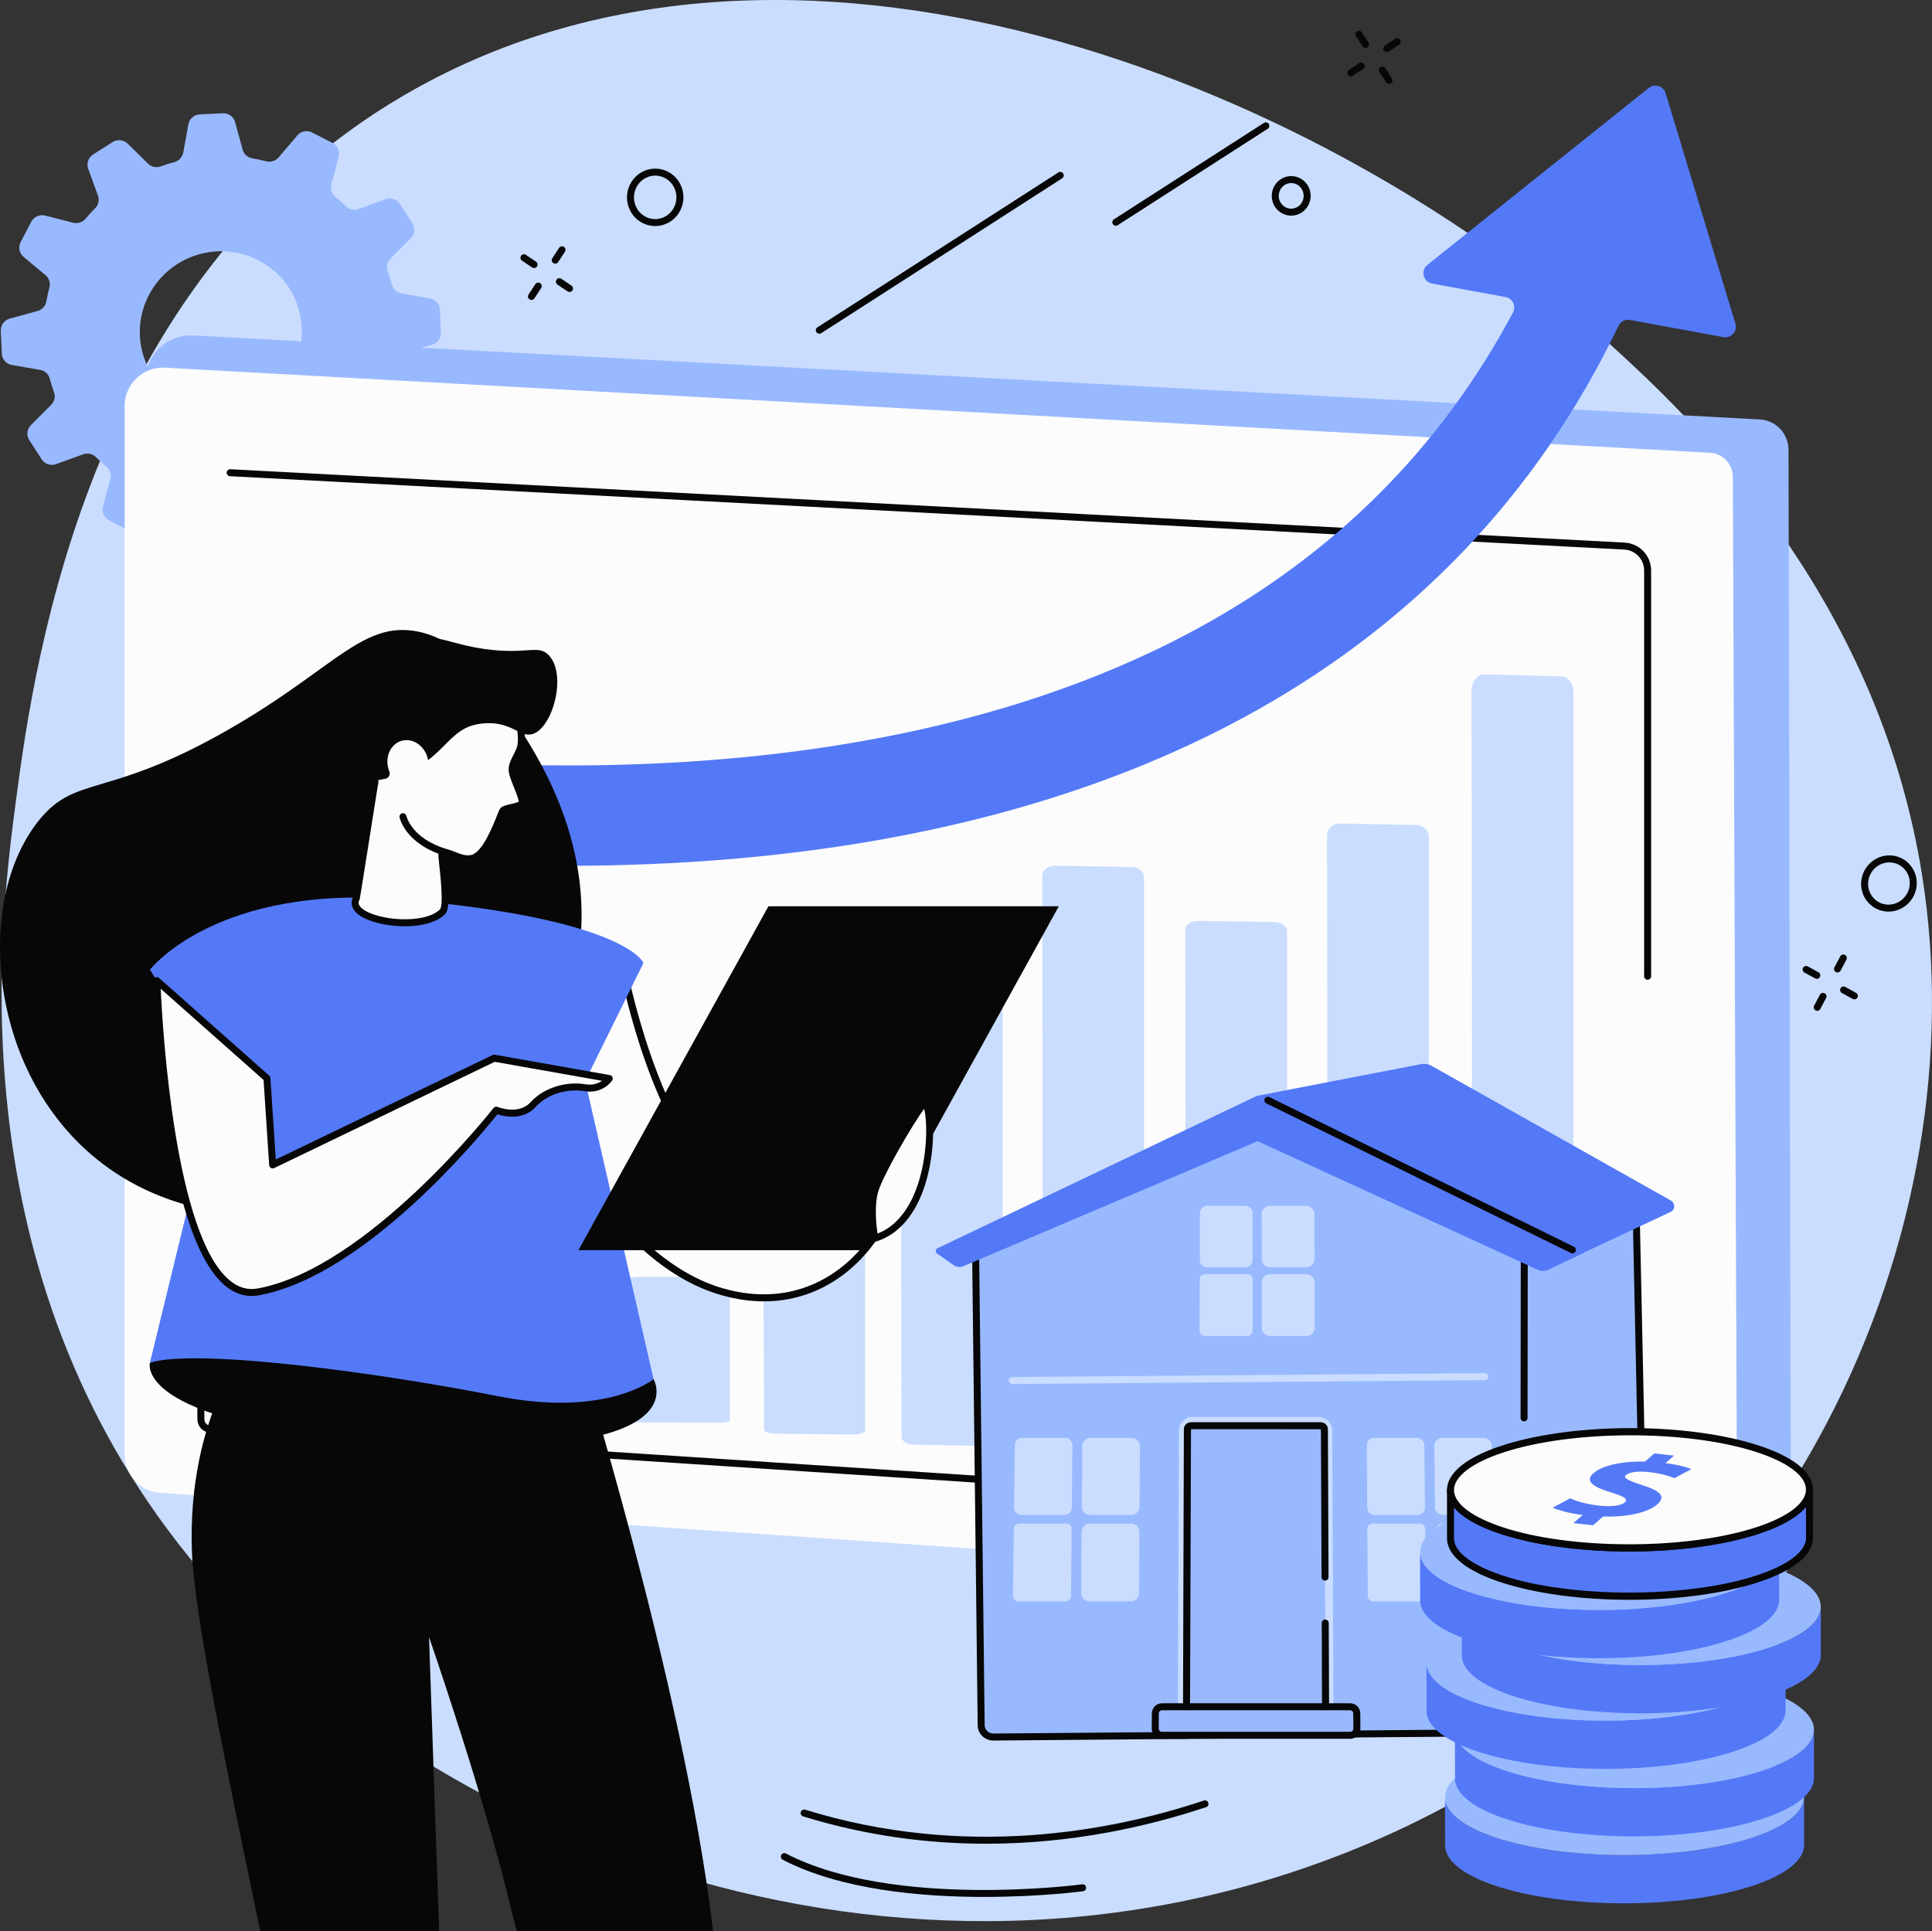 <svg id="_Слой_2" xmlns="http://www.w3.org/2000/svg" width="1080" height="1079.56" viewBox="0 0 1080 1079.56"><rect x="0" y="0" width="1080" height="1079.56" fill="#333333" stroke="none"/><g id="Estate_420278978"><g id="Estate_420278978-2"><path d="M234.07 48.6c219.16-120.67 512.77 4.7 665.76 143.68 43.71 39.7 149.68 138.75 174.71 297.5 31.09 197.19-70.67 436.21-304.03 538.45-254.01 111.28-538.02 5.82-670.95-165.38C-24.76 702.75.12 514.23 9.01 446.88 19.44 367.87 50.46 149.71 234.07 48.6z" fill="#caddff"/><path d="M6.57 204.03l15.86 2.76c2.56.45 4.65 2.3 5.33 4.79.71 2.63 1.53 5.22 2.45 7.75.88 2.42.23 5.13-1.59 6.96l-11.34 11.39c-2.23 2.24-2.61 5.72-.91 8.36l6.93 10.77c1.7 2.65 5.03 3.76 8.01 2.68l15.19-5.5c2.46-.89 5.2-.31 7.05 1.51 1.91 1.88 3.9 3.68 5.97 5.4 1.99 1.66 2.83 4.32 2.16 6.83l-4.12 15.51c-.81 3.05.61 6.23 3.42 7.67l11.44 5.86c2.81 1.44 6.26.75 8.31-1.66l10.4-12.25c1.68-1.98 4.36-2.85 6.88-2.2 2.6.67 5.24 1.23 7.92 1.69 2.57.44 4.65 2.33 5.33 4.83l4.23 15.42c.83 3.03 3.67 5.08 6.84 4.92l12.89-.62c3.17-.15 5.82-2.46 6.38-5.56l2.86-15.76c.46-2.54 2.34-4.63 4.85-5.31 2.65-.72 5.26-1.54 7.82-2.47 2.44-.88 5.17-.26 7.01 1.54l11.42 11.2c2.25 2.21 5.75 2.56 8.42.86l10.88-6.93c2.67-1.7 3.81-5.01 2.74-7.97l-5.46-15.04c-.88-2.42-.3-5.15 1.53-6.98 1.92-1.93 3.77-3.93 5.52-6.01 1.67-1.98 4.36-2.8 6.87-2.15l15.6 4.01c3.06.79 6.28-.64 7.75-3.44l5.96-11.39c1.46-2.8.79-6.22-1.63-8.24l-12.29-10.26c-1.99-1.66-2.84-4.31-2.18-6.82.69-2.59 1.27-5.21 1.74-7.87.46-2.56 2.37-4.63 4.89-5.32l15.56-4.27c3.06-.84 5.13-3.67 5-6.81l-.56-12.79c-.14-3.14-2.45-5.76-5.57-6.3l-15.86-2.76c-2.56-.45-4.65-2.3-5.33-4.79-.71-2.63-1.53-5.22-2.45-7.75-.88-2.42-.23-5.13 1.59-6.96l11.34-11.39c2.23-2.24 2.61-5.72.91-8.36l-6.93-10.77c-1.7-2.65-5.03-3.76-8.01-2.68l-15.18 5.49c-2.44.88-5.19.33-7.03-1.48-1.93-1.9-3.94-3.72-6.03-5.45-1.98-1.65-2.79-4.31-2.13-6.81l4.12-15.5c.81-3.05-.61-6.23-3.42-7.67l-11.44-5.86c-2.81-1.44-6.26-.75-8.31 1.66l-10.4 12.25c-1.68 1.98-4.36 2.85-6.88 2.2-2.6-.67-5.24-1.23-7.92-1.69-2.57-.44-4.65-2.33-5.33-4.83l-4.22-15.42c-.83-3.03-3.67-5.08-6.84-4.92l-12.89.62c-3.17.15-5.82 2.46-6.38 5.56l-2.86 15.76c-.46 2.54-2.34 4.63-4.85 5.31-2.65.72-5.26 1.54-7.82 2.47-2.44.88-5.17.26-7.01-1.54l-11.42-11.2c-2.25-2.21-5.75-2.56-8.42-.86l-10.88 6.93c-2.67 1.7-3.81 5.01-2.74 7.97l5.46 15.04c.88 2.43.28 5.16-1.56 7.01-1.9 1.91-3.73 3.89-5.47 5.95-1.68 1.99-4.37 2.83-6.89 2.18l-15.6-4.01c-3.06-.79-6.28.64-7.75 3.44l-5.96 11.39c-1.46 2.8-.79 6.22 1.63 8.24l12.29 10.26c1.99 1.66 2.84 4.31 2.18 6.82-.69 2.59-1.27 5.21-1.74 7.87-.46 2.56-2.37 4.63-4.89 5.32l-15.56 4.27c-3.06.84-5.13 3.67-5 6.81l.56 12.79c.14 3.14 2.45 5.76 5.57 6.3zm103.47-61.47c23.89-7.47 49.26 5.66 56.66 29.33 7.4 23.67-5.96 48.92-29.85 56.39-23.89 7.47-49.26-5.66-56.66-29.33-7.4-23.67 5.96-48.92 29.85-56.39z" fill="#99b9ff"/><g><g><path d="M982.18 887.22l-898.21-61.09-2.76-612.79c-.07-14.79 12.27-26.58 26.97-25.79l875.53 46.95c9 .48 16.06 7.94 16.08 17l1.34 617.9c.02 10.34-8.68 18.53-18.95 17.83z" fill="#99b9ff"/><path d="M948.2 893.46l-858.55-58.83c-11.25-.77-19.97-10.12-19.97-21.39V226.97c0-12.3 10.33-22.08 22.62-21.41l863.65 47.58c7.1.39 12.67 6.25 12.7 13.37l2.46 605.47c.05 12.45-10.48 22.33-22.91 21.48z" fill="#fcfcfc"/></g><g><path d="M872.27 827.9l-42.41-1.79c-3.79-.16-6.8-4.1-6.8-8.9l-.43-431.26c0-5.01 3.24-9.04 7.18-8.94l42.84 1.11c3.83.1 6.9 4.06 6.9 8.92v431.94c0 5.04-3.3 9.09-7.27 8.92z" fill="#caddff"/><path d="M791.46 822.69l-42.41-1.33c-3.79-.12-6.8-3.05-6.8-6.62l-.43-347.68c0-3.72 3.24-6.72 7.18-6.65l42.84.83c3.83.07 6.9 3.02 6.9 6.63v348.18c0 3.75-3.3 6.76-7.27 6.63z" fill="#caddff"/><path d="M712.19 816.32l-42.41-1.02c-3.79-.09-6.8-2.33-6.8-5.05l-.43-290.32c0-2.84 3.24-5.13 7.18-5.07l42.84.63c3.83.06 6.9 2.31 6.9 5.06v290.7c0 2.86-3.3 5.16-7.27 5.06z" fill="#caddff"/><path d="M632.26 812.4l-42.41-1.16c-3.79-.1-6.8-2.64-6.8-5.75l-.43-315.72c0-3.23 3.24-5.84 7.18-5.77l42.84.72c3.83.06 6.9 2.62 6.9 5.76v316.16c0 3.26-3.3 5.87-7.27 5.76z" fill="#caddff"/><path d="M553.19 808.49l-42.41-.85c-3.79-.08-6.8-1.94-6.8-4.23l-.43-260c0-2.38 3.24-4.29 7.18-4.24l42.84.53c3.83.05 6.9 1.93 6.9 4.23v260.32c0 2.39-3.3 4.31-7.27 4.23z" fill="#caddff"/><path d="M476.31 801.98l-42.41-.44c-3.79-.04-6.8-1-6.8-2.18l-.43-134.18c0-1.23 3.24-2.21 7.18-2.19l42.84.27c3.83.02 6.9 1 6.9 2.19v134.35c0 1.24-3.3 2.23-7.27 2.18z" fill="#caddff"/><path d="M400.72 795.46l-42.41-.26c-3.79-.02-6.8-.59-6.8-1.28l-.43-78.82c0-.72 3.24-1.3 7.18-1.29l42.84.16c3.83.01 6.9.58 6.9 1.28v78.92c0 .73-3.3 1.31-7.27 1.28z" fill="#caddff"/><path d="M326.44 788.95l-42.41-.26c-3.79-.02-6.8-.59-6.8-1.28l-.43-78.82c0-.72 3.24-1.3 7.18-1.29l42.84.16c3.83.01 6.9.58 6.9 1.28v78.92c0 .73-3.3 1.31-7.27 1.28z" fill="#caddff"/></g><g><path d="M921.03 547.73c-1.08.0-1.95-.88-1.95-1.95V318.96c0-6.23-4.88-11.38-11.1-11.7l-779.42-41.02c-1.08-.06-1.91-.98-1.85-2.06.06-1.08.99-1.92 2.05-1.85l779.42 41.02c8.3.44 14.81 7.29 14.81 15.61v226.82c0 1.08-.87 1.95-1.95 1.95z" fill="#070707"/><path d="M790.05 844.87s-.09.0-.13.0l-672.75-43.99c-3.78-.25-6.77-3.41-6.81-7.2l-2.56-276.56c-.01-1.08.86-1.96 1.94-1.97 1.04-.02 1.96.86 1.97 1.94l2.56 276.56c.02 1.75 1.4 3.22 3.15 3.33l672.75 43.99c1.08.07 1.89 1 1.82 2.08-.07 1.03-.93 1.83-1.95 1.83z" fill="#070707"/></g><path d="M970.11 180.94l-39.04-128.9c-1.21-4.01-6.09-5.52-9.36-2.91l-123.78 98.96c-3.96 3.17-2.36 9.53 2.63 10.44l41.05 7.55c3.95.73 6.03 5.09 4.15 8.63-40.33 75.76-99.86 135.29-177.42 177.26-72.22 39.08-160.34 63.38-261.91 72.23-114.48 9.98-220.66-2.17-281.14-11.94-3.6-.58-6.85 2.2-6.85 5.84v44.9c0 2.92 2.11 5.4 4.99 5.85 46.5 7.29 114.98 15.18 193.42 15.18 29.78.0 61.02-1.14 93.01-3.88 109.54-9.39 205.24-35.81 284.46-78.53 94.22-50.81 164.93-124.59 210.45-219.47 1.16-2.41 3.77-3.76 6.4-3.28l52.2 9.6c4.36.8 8.02-3.29 6.73-7.54z" fill="#5479f7"/></g><g><g><path d="M914.48 670.88l5.51 256.57-70.27 37.52c-.27.15-.74.04-.74-.16l-3.77-257.73s68.28-36.17 69.27-36.2z" fill="#99b9ff"/><path d="M849.42 967c-.47.0-.93-.12-1.32-.35-.66-.39-1.06-1.06-1.07-1.81l-3.77-257.74c-.01-.73.39-1.41 1.04-1.75 68.68-36.39 69.56-36.41 70.14-36.43.51.0 1.02.18 1.4.54.38.36.59.85.6 1.37l5.51 256.57c.02.74-.38 1.42-1.03 1.77l-70.27 37.53c-.37.2-.8.3-1.23.3zm-2.23-258.75 3.71 253.89 67.11-35.84-5.42-252.36c-9.36 4.72-42.25 22.05-65.41 34.31z" fill="#070707"/></g><g><path d="M854.5 960.43l-2.34-260.21-154.93-68.25-151.83 70.68 3.08 261.95c.04 3.66 3.1 6.57 6.87 6.53l290.85-2.47c4.67-.04 8.37-3.72 8.3-8.25z" fill="#99b9ff"/><g><path d="M595.01 846.97h-24.09c-2.27.0-4.08-1.85-4.05-4.13l.43-34.85c.03-2.27 1.88-4.1 4.14-4.1h23.99c2.26.0 4.07 1.84 4.05 4.1l-.32 34.85c-.02 2.28-1.88 4.13-4.14 4.13z" fill="#caddff"/><path d="M632.49 846.97h-23.27c-2.5.0-4.5-2.04-4.48-4.55l.3-34.02c.02-2.5 2.05-4.52 4.54-4.52h23.17c2.48.0 4.49 2.02 4.47 4.52l-.19 34.02c-.01 2.51-2.05 4.55-4.54 4.55z" fill="#caddff"/><path d="M595.72 895.27h-26.56c-1.63.0-2.93-1.34-2.91-2.98l.47-37.55c.02-1.63 1.35-2.96 2.97-2.96h26.45c1.62.0 2.92 1.32 2.91 2.96l-.35 37.55c-.02 1.65-1.35 2.98-2.97 2.98z" fill="#caddff"/><path d="M632.08 895.27h-23.14c-2.57.0-4.64-2.11-4.61-4.71l.3-34.1c.02-2.58 2.12-4.68 4.68-4.68h23.04c2.56.0 4.62 2.09 4.61 4.68l-.19 34.1c-.01 2.6-2.11 4.71-4.68 4.71z" fill="#caddff"/></g><g><path d="M792.5 846.97h-24.09c-2.27.0-4.12-1.85-4.13-4.13l-.23-34.85c-.01-2.27 1.8-4.1 4.06-4.1h23.99c2.26.0 4.1 1.84 4.13 4.1l.34 34.85c.02 2.28-1.8 4.13-4.06 4.13z" fill="#caddff"/><path d="M829.98 846.97h-23.27c-2.5.0-4.54-2.04-4.56-4.55l-.35-34.02c-.03-2.5 1.97-4.52 4.45-4.52h23.17c2.48.0 4.53 2.02 4.56 4.52l.46 34.02c.03 2.51-1.96 4.55-4.46 4.55z" fill="#caddff"/><path d="M794.13 895.27h-26.56c-1.63.0-2.95-1.34-2.97-2.98l-.25-37.55c-.01-1.63 1.29-2.96 2.91-2.96h26.45c1.62.0 2.95 1.32 2.96 2.96l.37 37.55c.02 1.65-1.29 2.98-2.92 2.98z" fill="#caddff"/><path d="M830.49 895.27h-23.14c-2.57.0-4.68-2.11-4.7-4.71l-.35-34.1c-.03-2.58 2.03-4.68 4.59-4.68h23.04c2.56.0 4.66 2.09 4.7 4.68l.46 34.1c.03 2.6-2.02 4.71-4.59 4.71z" fill="#caddff"/></g><g><path d="M696.15 708.5h-21.43c-2.24.0-4.04-1.8-4.04-4.03l.06-26.3c0-2.21 1.82-4 4.05-4h21.35c2.23.0 4.04 1.79 4.04 4v26.3c.01 2.22-1.8 4.03-4.04 4.03z" fill="#caddff"/><path d="M730.38 708.5h-20.61c-2.46.0-4.46-1.98-4.46-4.43l-.02-25.49c0-2.43 1.98-4.41 4.44-4.41h20.54c2.45.0 4.45 1.97 4.46 4.41l.1 25.49c0 2.45-1.98 4.43-4.44 4.43z" fill="#caddff"/><path d="M697.32 746.91h-23.83c-1.6.0-2.9-1.3-2.9-2.9l.07-28.8c0-1.59 1.3-2.88 2.9-2.88h23.75c1.6.0 2.89 1.29 2.9 2.88v28.8c.01 1.6-1.29 2.9-2.89 2.9z" fill="#caddff"/><path d="M730.39 746.91h-20.46c-2.53.0-4.59-2.05-4.59-4.58l-.02-25.45c0-2.51 2.04-4.55 4.57-4.55h20.39c2.53.0 4.58 2.04 4.59 4.55l.1 25.45c0 2.53-2.04 4.58-4.57 4.58z" fill="#caddff"/></g><path d="M555.29 973.1c-4.79.0-8.71-3.78-8.76-8.47l-3.08-261.95c0-.77.43-1.47 1.13-1.8l151.83-70.68c.49-.23 1.06-.24 1.57-.04l154.85 63.39c.73.3 1.22 1.02 1.21 1.81l-.13 97.34c0 1.08-.88 1.95-1.95 1.95h0c-1.08.0-1.95-.88-1.95-1.96l.12-96.03-152.84-62.57-149.91 69.79 3.06 260.69c.03 2.56 2.25 4.62 4.9 4.6l290.85-2.47c1.78-.02 3.43-.7 4.63-1.94 1.14-1.17 1.76-2.71 1.73-4.32l-1.8-118.52c-.02-1.08.85-1.97 1.92-1.98 1.1-.03 1.97.85 1.98 1.93l1.8 118.52c.04 2.67-.97 5.19-2.85 7.11-1.94 1.99-4.57 3.1-7.4 3.12l-290.85 2.47h-.08z" fill="#070707"/><g><path d="M737.7 972.21h-71.46c-4.32.0-7.81-3.57-7.79-7.97l.58-164.38c.02-4.26 3.47-7.71 7.71-7.71h70.23c4.24.0 7.7 3.45 7.72 7.71l.78 164.38c.02 4.4-3.46 7.97-7.78 7.97z" fill="#caddff"/><path d="M735.84 965.75h-67.41c-2.88.0-5.2-2.38-5.19-5.31l.49-158.2c0-2.84 2.31-5.14 5.14-5.14h66.33c2.83.0 5.14 2.3 5.15 5.14l.69 158.2c.01 2.93-2.31 5.31-5.19 5.31z" fill="#99b9ff"/><path d="M739 967.7h-73.73c-1.07.0-2.08-.42-2.83-1.18-.75-.76-1.17-1.76-1.16-2.83l.51-164.64c0-2.16 1.79-3.93 3.98-3.93h72.55c2.18.0 3.97 1.76 3.98 3.92l.36 82.67c0 1.08-.87 1.96-1.95 1.96h0c-1.08.0-1.95-.87-1.95-1.95l-.36-82.67-72.62-.03-.57 164.67 73.82.08-.16-56.38c0-1.08.87-1.96 1.95-1.96h0c1.08.0 1.95.87 1.95 1.95l.24 56.3c0 1.07-.41 2.07-1.16 2.83-.76.76-1.76 1.18-2.83 1.18z" fill="#070707"/><g><path d="M754.84 970.15H649.46c-2.04.0-3.68-1.68-3.67-3.76l.04-8.43c0-2.07 1.67-3.75 3.7-3.75h105.22c2.03.0 3.69 1.68 3.71 3.75l.05 8.43c.01 2.08-1.63 3.76-3.67 3.76z" fill="#99b9ff"/><path d="M754.84 972.11H649.46c-1.5.0-2.9-.59-3.96-1.65-1.08-1.09-1.67-2.53-1.66-4.08l.04-8.43c.02-3.14 2.55-5.7 5.66-5.7h105.22c3.1.0 5.64 2.56 5.66 5.7l.05 8.43c0 1.54-.58 2.99-1.66 4.08-1.06 1.07-2.47 1.65-3.96 1.65zm-105.31-15.94c-.96.0-1.74.81-1.75 1.81l-.04 8.43c0 .5.18.96.52 1.3.32.32.74.5 1.19.5h105.38c.45.0.87-.18 1.19-.5.34-.34.53-.8.52-1.3l-.05-8.43c0-1-.79-1.81-1.75-1.81h-105.22z" fill="#070707"/></g></g><path d="M565.83 773.78c-1.07.0-1.95-.86-1.95-1.94.0-1.08.86-1.96 1.94-1.97l264.06-2.18c1.03-.04 1.96.86 1.97 1.94.0 1.08-.86 1.96-1.94 1.97l-264.06 2.18h-.02z" fill="#caddff"/></g><g><path d="M702.65 612.66l92.19-17.82c1.85-.27 3.75.08 5.38 1l133.79 75.32c2.67 1.5 2.48 5.36-.32 6.48l-61.07 28.64-169.97-93.62z" fill="#5479f7"/><path d="M538.51 707.92l164.52-69.91 156.65 71.92c1.86.86 4 .85 5.83-.03l20.32-9.71-183.17-87.54-178.57 85.2c-1.19.57-1.35 2.19-.29 2.94l9.35 6.58c1.56 1.1 3.58 1.3 5.36.55z" fill="#5479f7"/><g><path d="M878.97 698.77l-170.25-83.65 170.25 83.65z" fill="#5479f7"/><path d="M878.97 700.72c-.29.0-.58-.06-.86-.2l-170.25-83.65c-.97-.48-1.37-1.65-.89-2.62.48-.97 1.65-1.37 2.62-.89l170.25 83.65c.97.48 1.37 1.65.89 2.62-.34.69-1.03 1.09-1.76 1.09z" fill="#070707"/></g></g></g><g><g><path d="M1008.48 1004.49l.02 26.99c.01 8.18-9.46 16.38-28.49 22.72-38.06 12.69-100.17 13.22-139.96 1.36-.65-.2-1.3-.39-1.94-.59-20.16-6.34-30.28-14.76-30.3-23.21l-.02-26.99c.01 8.45 10.14 16.87 30.3 23.21.64.2 1.29.4 1.94.59 39.79 11.86 101.9 11.33 139.96-1.36 19.03-6.34 28.5-14.54 28.49-22.72z" fill="#5479f7"/><path d="M976.24 980.68c.66.2 1.3.39 1.94.6 39.68 12.47 40.49 33.04 1.81 45.94-38.06 12.69-100.17 13.22-139.96 1.36-.65-.19-1.3-.39-1.94-.59-39.68-12.47-40.49-33.04-1.81-45.94 38.05-12.69 100.16-13.22 139.95-1.36z" fill="#99b9ff"/></g><g><path d="M1014.03 967.05l.02 26.99c.01 8.18-9.46 16.38-28.49 22.72-38.06 12.69-100.17 13.22-139.96 1.36-.65-.2-1.3-.39-1.94-.59-20.16-6.34-30.28-14.76-30.3-23.21l-.02-26.99c.01 8.45 10.14 16.87 30.3 23.21.64.2 1.29.4 1.94.59 39.79 11.86 101.9 11.33 139.96-1.36 19.03-6.34 28.5-14.54 28.49-22.72z" fill="#5479f7"/><path d="M981.79 943.25c.66.2 1.3.39 1.94.6 39.68 12.47 40.49 33.04 1.81 45.94-38.06 12.69-100.17 13.22-139.96 1.36-.65-.19-1.3-.39-1.94-.59-39.68-12.47-40.49-33.04-1.81-45.94 38.05-12.69 100.16-13.22 139.95-1.36z" fill="#99b9ff"/></g><g><path d="M998.13 929.33l.02 26.99c.01 8.18-9.46 16.38-28.49 22.72-38.06 12.69-100.17 13.22-139.96 1.36-.65-.19-1.3-.39-1.94-.59-20.16-6.34-30.28-14.76-30.3-23.21l-.02-26.99c.01 8.45 10.14 16.87 30.3 23.21.64.2 1.29.4 1.94.59 39.79 11.86 101.9 11.33 139.96-1.36 19.03-6.34 28.5-14.54 28.49-22.72z" fill="#5479f7"/><path d="M965.89 905.52c.66.2 1.3.39 1.94.6 39.68 12.47 40.49 33.04 1.81 45.94-38.06 12.69-100.17 13.22-139.96 1.36-.65-.2-1.3-.39-1.94-.59-39.68-12.47-40.49-33.04-1.81-45.94 38.05-12.69 100.16-13.22 139.95-1.36z" fill="#99b9ff"/></g><g><path d="M1017.85 898.25l.02 26.99c.01 8.18-9.46 16.38-28.49 22.72-38.06 12.69-100.17 13.22-139.96 1.36-.65-.19-1.3-.39-1.94-.59-20.16-6.34-30.28-14.76-30.3-23.21l-.02-26.99c.01 8.45 10.14 16.87 30.3 23.21.64.2 1.29.4 1.94.59 39.79 11.86 101.9 11.33 139.96-1.36 19.03-6.34 28.5-14.54 28.49-22.72z" fill="#5479f7"/><path d="M985.6 874.44c.66.2 1.3.39 1.94.6 39.68 12.47 40.49 33.04 1.81 45.94-38.06 12.69-100.17 13.22-139.96 1.36-.65-.19-1.3-.39-1.94-.59-39.68-12.47-40.49-33.04-1.81-45.94 38.05-12.69 100.16-13.22 139.95-1.36z" fill="#99b9ff"/></g><g><path d="M994.53 867.46l.02 26.99c.01 8.18-9.46 16.38-28.49 22.72-38.06 12.69-100.17 13.22-139.96 1.36-.65-.19-1.3-.39-1.94-.59-20.16-6.34-30.28-14.76-30.3-23.21l-.02-26.99c.01 8.45 10.14 16.87 30.3 23.21.64.2 1.29.4 1.94.59 39.79 11.86 101.9 11.33 139.96-1.36 19.03-6.34 28.5-14.54 28.49-22.72z" fill="#5479f7"/><path d="M962.28 843.66c.66.2 1.3.39 1.94.6 39.68 12.47 40.49 33.04 1.81 45.94-38.06 12.69-100.17 13.22-139.96 1.36-.65-.19-1.3-.39-1.94-.59-39.68-12.47-40.49-33.04-1.81-45.94 38.05-12.69 100.16-13.22 139.95-1.36z" fill="#99b9ff"/></g><g><g><path d="M1011.51 832.77l.02 26.99c.01 8.18-9.46 16.38-28.49 22.72-38.06 12.69-100.17 13.22-139.96 1.36-.65-.19-1.3-.39-1.94-.59-20.16-6.34-30.28-14.76-30.3-23.21l-.02-26.99c.01 8.45 10.14 16.87 30.3 23.21.64.2 1.29.4 1.94.59 39.79 11.86 101.9 11.33 139.96-1.36 19.03-6.34 28.5-14.54 28.49-22.72z" fill="#5479f7"/><path d="M910.8 894.4c-24.39.0-48.8-2.88-68.28-8.68-.66-.2-1.32-.4-1.97-.6-20.4-6.41-31.65-15.32-31.66-25.07l-.02-26.99h0c0-1.08.87-1.96 1.95-1.96h0c1.08.0 1.95.87 1.95 1.95.01 7.79 10.55 15.57 28.93 21.35.63.2 1.27.39 1.91.59 39.22 11.7 101.48 11.09 138.78-1.34 17.27-5.76 27.16-13.36 27.15-20.87h0c0-1.08.87-1.96 1.95-1.96h0c1.08.0 1.95.87 1.95 1.95v.02l.02 26.98c.01 9.43-10.58 18.16-29.83 24.58-20.06 6.69-46.45 10.06-72.86 10.06zm-98.01-51.66v17.29c.02 7.79 10.57 15.57 28.94 21.35.63.2 1.27.39 1.91.59 39.22 11.7 101.48 11.09 138.78-1.34 17.27-5.76 27.16-13.36 27.15-20.87v-17.3c-4.7 5.63-13.52 10.74-25.94 14.88-38.59 12.87-100.58 13.47-141.13 1.38-.66-.2-1.32-.4-1.97-.6-13.39-4.21-22.83-9.49-27.75-15.37z" fill="#070707"/></g><g><path d="M979.26 808.96c.66.2 1.3.39 1.94.6 39.68 12.47 40.49 33.04 1.81 45.94-38.06 12.69-100.17 13.22-139.96 1.36-.65-.2-1.3-.39-1.94-.59-39.68-12.47-40.49-33.04-1.81-45.94 38.05-12.69 100.16-13.22 139.95-1.36z" fill="#fcfcfc"/><path d="M910.78 867.41c-24.39.0-48.8-2.88-68.28-8.68-.66-.2-1.32-.4-1.97-.6-20.33-6.39-31.58-15.26-31.66-24.98-.08-9.47 10.51-18.23 29.83-24.67 38.59-12.86 100.58-13.47 141.12-1.38h0c.67.2 1.32.4 1.97.6 20.34 6.39 31.59 15.26 31.67 24.98.08 9.47-10.51 18.23-29.83 24.67-20.06 6.69-46.45 10.06-72.86 10.06zm.86-64.97c-26.15.0-52.3 3.27-71.7 9.73-17.32 5.78-27.22 13.4-27.15 20.93.07 7.77 10.61 15.53 28.93 21.29.63.2 1.27.39 1.91.59 39.22 11.7 101.48 11.09 138.78-1.34 17.32-5.77 27.22-13.4 27.15-20.93-.07-7.77-10.61-15.53-28.93-21.29-.63-.2-1.27-.39-1.92-.59-18.82-5.61-42.94-8.39-67.07-8.39z" fill="#070707"/></g><path d="M935.79 813.79l-4.81 4.21c4.36.56 7.64 1.22 10.18 1.9 1.76.47 3.17.96 4.33 1.43l-9.45 5.05c-1.21-.44-2.86-1.1-5.31-1.75-2.24-.6-5.16-1.2-9.04-1.62-7.31-.79-11.2.3-12.74 1.63-1.8 1.58.99 3 8.8 5.56 11.09 3.45 13.48 6.66 8.55 10.96-4.87 4.25-16.11 7.12-30.15 6.68l-5.58 4.88-11.02-1.19 5.2-4.54c-4.15-.54-7.98-1.3-11.07-2.13-2.4-.64-4.36-1.33-5.7-1.99l9.78-5.23c1.74.8 3.98 1.64 6.7 2.37 2.72.73 5.92 1.35 9.57 1.75 6.41.69 12 .11 14.19-1.8 2.08-1.81-.21-3.35-7.17-5.44-10.07-3.02-15.55-6.29-10.24-10.93 4.82-4.21 15.57-6.75 28.76-6.46l5.2-4.54 11.02 1.19z" fill="#5479f7"/></g></g><g><g><path d="M310.37 147.4c-.37.0-.74-.1-1.07-.32-.9-.59-1.15-1.8-.56-2.71l3.8-5.8c.59-.9 1.8-1.15 2.71-.56.9.59 1.16 1.8.56 2.71l-3.8 5.8c-.38.57-1 .88-1.64.88z" fill="#070707"/><path d="M297.08 167.7c-.37.0-.74-.1-1.07-.32-.9-.59-1.16-1.8-.56-2.71l3.8-5.8c.59-.9 1.8-1.16 2.71-.56.9.59 1.15 1.8.56 2.71l-3.8 5.8c-.38.57-1 .88-1.64.88z" fill="#070707"/><path d="M298.55 149.87c-.38.0-.76-.11-1.09-.33l-5.66-3.82c-.9-.6-1.13-1.82-.53-2.71.6-.9 1.82-1.13 2.71-.53l5.66 3.82c.9.6 1.13 1.82.53 2.71-.38.56-.99.86-1.62.86z" fill="#070707"/><path d="M318.36 163.24c-.38.0-.76-.11-1.09-.33l-5.66-3.82c-.9-.6-1.13-1.82-.53-2.71.6-.89 1.82-1.13 2.71-.53l5.66 3.82c.9.6 1.13 1.82.53 2.71-.38.56-.99.86-1.62.86z" fill="#070707"/></g><g><path d="M1027.18 543.68c-.31.0-.62-.07-.91-.23-.95-.51-1.32-1.69-.81-2.64l3.24-6.13c.51-.95 1.69-1.32 2.64-.81.95.51 1.32 1.69.81 2.64l-3.24 6.13c-.35.66-1.03 1.04-1.73 1.04z" fill="#070707"/><path d="M1015.82 565.12c-.31.0-.62-.07-.91-.23-.95-.51-1.32-1.69-.81-2.64l3.25-6.13c.51-.95 1.69-1.32 2.64-.81.95.51 1.32 1.69.81 2.64l-3.25 6.13c-.35.66-1.03 1.04-1.73 1.04z" fill="#070707"/><path d="M1015.63 547.24c-.32.0-.64-.08-.94-.24l-5.99-3.28c-.95-.52-1.29-1.71-.78-2.65.52-.95 1.7-1.29 2.65-.78l5.99 3.28c.95.52 1.29 1.71.78 2.65-.36.65-1.03 1.02-1.72 1.02z" fill="#070707"/><path d="M1036.6 558.72c-.32.0-.64-.08-.94-.24l-5.99-3.28c-.95-.52-1.29-1.71-.78-2.65.52-.95 1.71-1.29 2.65-.78l5.99 3.28c.95.52 1.29 1.71.78 2.65-.36.65-1.03 1.02-1.72 1.02z" fill="#070707"/></g><path d="M366.25 126.39c-2.05.0-4.09-.41-6.04-1.23-3.93-1.66-6.97-4.78-8.57-8.79-3.26-8.19.63-17.56 8.68-20.9 3.87-1.61 8.14-1.6 12 .03 3.93 1.66 6.97 4.78 8.57 8.79 3.26 8.19-.63 17.56-8.68 20.9-1.92.8-3.94 1.2-5.96 1.2zm.03-28.21c-1.51.0-3.02.3-4.46.9-6.08 2.52-9.01 9.63-6.54 15.85 1.21 3.03 3.5 5.39 6.45 6.64 2.89 1.22 6.08 1.23 8.98.02 6.08-2.52 9.01-9.63 6.54-15.84-1.21-3.03-3.5-5.39-6.46-6.64-1.45-.61-2.99-.92-4.52-.92z" fill="#070707"/><path d="M1055.71 509.66c-.24.0-.48.0-.72-.02h0c-4.12-.19-7.9-1.99-10.65-5.05-2.8-3.12-4.2-7.17-3.94-11.4.53-8.64 7.93-15.36 16.46-14.95 4.12.19 7.9 1.99 10.65 5.05 2.8 3.12 4.2 7.17 3.94 11.4-.52 8.4-7.5 14.97-15.74 14.97zm-.54-3.92c6.42.27 11.98-4.76 12.38-11.28.2-3.18-.85-6.22-2.94-8.55-2.05-2.28-4.86-3.61-7.93-3.76-6.44-.27-11.98 4.76-12.38 11.28-.2 3.18.85 6.22 2.94 8.55 2.05 2.28 4.86 3.62 7.93 3.76h0z" fill="#070707"/><path d="M721.79 120.56c-1.32.0-2.64-.25-3.9-.74-2.74-1.07-4.89-3.16-6.06-5.89-2.39-5.57.11-12.09 5.59-14.54h0c2.64-1.18 5.58-1.25 8.28-.2 2.74 1.07 4.89 3.16 6.06 5.89 2.39 5.57-.11 12.09-5.59 14.54-1.4.63-2.89.94-4.37.94zm-2.78-17.61c-3.53 1.58-5.14 5.81-3.59 9.43.76 1.76 2.14 3.11 3.89 3.8 1.71.67 3.58.62 5.26-.13 3.53-1.58 5.14-5.81 3.59-9.43-.76-1.76-2.14-3.11-3.89-3.8-1.71-.67-3.58-.62-5.26.13h0z" fill="#070707"/><g><path d="M775.24 29.15c-.63.0-1.25-.3-1.62-.86-.6-.89-.37-2.11.53-2.71l5.75-3.87c.9-.6 2.11-.37 2.71.53.6.89.37 2.11-.53 2.71l-5.75 3.87c-.33.23-.71.33-1.09.33z" fill="#070707"/><path d="M755.12 42.71c-.63.0-1.25-.3-1.62-.86-.6-.89-.37-2.11.53-2.71l5.75-3.87c.89-.6 2.11-.37 2.71.53.6.89.37 2.11-.53 2.71l-5.75 3.87c-.33.23-.71.33-1.09.33z" fill="#070707"/><path d="M763.38 26.85c-.64.0-1.26-.31-1.64-.88l-3.74-5.72c-.59-.9-.34-2.12.57-2.71.9-.59 2.12-.34 2.71.57l3.74 5.72c.59.9.34 2.12-.57 2.71-.33.22-.7.32-1.07.32z" fill="#070707"/><path d="M776.47 46.86c-.64.0-1.26-.31-1.64-.88l-3.74-5.72c-.59-.9-.34-2.12.57-2.71.9-.59 2.12-.34 2.71.57l3.74 5.72c.59.9.34 2.12-.57 2.71-.33.22-.7.32-1.07.32z" fill="#070707"/></g><path d="M458 186.59c-.64.0-1.27-.32-1.65-.9-.58-.91-.32-2.12.59-2.7L591.63 96.4c.91-.58 2.12-.32 2.7.59.58.91.32 2.12-.59 2.7l-134.69 86.59c-.33.21-.69.31-1.06.31z" fill="#070707"/><path d="M623.76 126.21c-.64.0-1.27-.32-1.65-.9-.58-.91-.32-2.12.59-2.7l83.85-53.9c.91-.59 2.12-.32 2.7.59.58.91.32 2.12-.59 2.7l-83.85 53.9c-.33.21-.69.31-1.05.31z" fill="#070707"/><g><path d="M551.2 1030.78c-31.96.0-66.48-4.25-102.26-15.3-1.03-.32-1.61-1.41-1.29-2.44.32-1.03 1.41-1.61 2.44-1.29 89.04 27.5 170.35 12.39 222.88-5.12 1.02-.34 2.13.21 2.47 1.24.34 1.02-.21 2.13-1.24 2.47-31.98 10.66-74.54 20.44-123.01 20.44z" fill="#070707"/><path d="M550.14 1060.53c-35.25.0-80.22-3.97-112.59-20.8-.96-.5-1.33-1.68-.83-2.64.5-.96 1.68-1.34 2.64-.83 59.95 31.16 164.52 17.36 165.57 17.21 1.07-.16 2.06.6 2.2 1.67.15 1.07-.6 2.05-1.67 2.2-.5.07-24.1 3.18-55.3 3.18z" fill="#070707"/></g></g><g><g><path d="M161.25 678.7c-10.84.69-71.2 4.5-116.18-39.55-50.68-49.63-57.21-135.9-23.48-179.22 20.69-26.57 37.16-12.13 105.06-50.67 59.76-33.93 75.63-61.37 106.3-55.62 23.84 4.47 37.94 25.51 53.15 48.2 13.01 19.41 47.97 71.57 35.84 137.2-14.14 76.51-85.56 134.92-160.68 139.67z" fill="#070707"/><path d="M149.92 679.7c-28.12.0-71.03-6.52-105.31-40.09-24.04-23.54-39.52-56.34-43.59-92.37-3.89-34.39 3.42-66.36 20.05-87.72 10.75-13.81 20.4-16.68 36.39-21.44 15.15-4.51 35.89-10.68 68.87-29.4 21.76-12.35 37.78-23.91 50.65-33.19 22.65-16.34 36.33-26.21 56.09-22.5 24.11 4.52 38.42 25.87 53.57 48.48 13.16 19.64 48.12 71.79 35.94 137.68-6.77 36.66-27.26 71.16-57.69 97.12-29.81 25.44-66.6 40.74-103.59 43.08h0c-3.42.22-7.24.36-11.37.36zm75.12-326.18c-15.39.0-28.07 9.15-47.3 23.02-12.9 9.3-28.95 20.88-50.77 33.27-33.11 18.8-53.93 24.99-69.14 29.52-15.74 4.68-25.24 7.51-35.73 20.99-16.42 21.09-23.63 52.72-19.78 86.77 4.04 35.73 19.38 68.26 43.2 91.58 38.96 38.16 89.21 41.05 115.69 39.37 77.51-4.9 146.33-64.71 160.08-139.14 12.08-65.36-22.66-117.2-35.74-136.71-14.99-22.37-29.16-43.5-52.73-47.93-2.69-.5-5.27-.75-7.78-.75z" fill="#070707"/></g><path d="M83.81 761.84s-10.68 36.64 148.77 45.56c159.45 8.92 132.77-36.38 132.77-36.38l-167.4-48.77-114.14 39.59z" fill="#070707"/><path d="M145.46 1079.56h100.03l-5.66-164.37s31.17 90.08 45.8 151.79c1.03 4.33 2.12 8.52 3.26 12.58h109.7c-.1-.84-.2-1.69-.3-2.53-16.44-136.08-77.6-330.4-77.6-330.4.0.0-65.8-2.99-113.7 3.45-47.9 6.44-66.85-.18-66.85-.18.0.0-35.76 40.94-32.84 117.91 1.33 34.97 19.27 121.06 38.16 211.75z" fill="#070707"/><g><g><path d="M306.87 622.27s36.91 83.02 97.08 99.98c60.18 16.96 102.09-34.29 101.82-87.19l-20.46-6.78s-20.99 54.21-67.82 40.11c-46.82-14.11-68.55-124.38-68.55-124.38l-42.09 78.27z" fill="#fcfcfc"/><path d="M427.06 727.55c-7.23.0-15.11-1.01-23.64-3.42-60.37-17.01-96.82-97.64-98.34-101.06-.25-.55-.22-1.19.06-1.72l42.09-78.27c.39-.73 1.2-1.12 2.01-1.01.82.12 1.47.75 1.63 1.56.22 1.09 22.04 109.28 67.2 122.89 18.62 5.61 35.24.85 49.4-14.15 10.74-11.37 15.97-24.66 16.03-24.79.38-.97 1.45-1.48 2.44-1.15l20.46 6.78c.8.26 1.33 1.01 1.34 1.85.16 30.69-13.61 60.3-35.93 77.29-9.95 7.58-24.91 15.21-44.74 15.21zm-118.01-105.21c4.14 8.83 40.1 82.44 95.43 98.03 30.36 8.55 52.08-1.34 64.95-11.14 21.02-16 34.12-43.78 34.39-72.76l-17.41-5.77c-3.65 8.09-20.91 41.97-53.83 41.98-4.87.0-10.08-.74-15.64-2.42-42.01-12.66-63.76-98.18-68.79-120.64l-39.1 72.72z" fill="#070707"/></g><path d="M83.8 542.17s37-48.29 141.55-39.27c124.84 10.77 134.36 35.44 134.36 35.44l-32.59 66.03 38.24 166.65s-26.13 21.64-87.34 9.49c-61.21-12.15-166.4-27.06-194.21-18.67l38.77-159.02-38.79-60.65z" fill="#5479f7"/><g><path d="M485.28 698.31H324.44L429.93 507.33H590.77L485.28 698.31z" fill="#070707"/><path d="M485.66 698.96h-162.32l106.21-192.28h162.32L485.66 698.96zm-160.12-1.3h159.35l104.77-189.68h-159.35l-104.77 189.68z" fill="#070707"/></g><g><path d="M488.98 692.29s-3.02-15.84.0-26.4c3.02-10.57 21.76-41.99 27.12-48.57 5.36-6.58 9.9 63.64-27.12 74.97z" fill="#fcfcfc"/><path d="M488.98 694.24c-.35.0-.7-.1-1.01-.28-.48-.29-.81-.76-.91-1.31-.13-.67-3.07-16.42.04-27.31 3.04-10.63 21.81-42.3 27.48-49.26.84-1.03 2-1.41 3.12-.99 4.12 1.53 4.02 15.72 3.89 20.03-.72 24.02-9.51 52.14-32.04 59.04-.19.06-.38.09-.57.09zm27.59-74.33c-6.41 8.75-23.01 37.06-25.71 46.51-2.2 7.7-1 18.6-.32 23.26 13.39-5.22 20.03-18.94 23.27-29.81 5.1-17.14 4.32-34.68 2.77-39.96z" fill="#070707"/></g><g><path d="M152.4 651.26l123.84-59.68 64.34 11.39s-4.5 6.7-13.65 5.13c-9.14-1.56-21.31 1.05-28.97 9.48-7.66 8.43-20.57 3.07-20.57 3.07.0.0-70.05 90-132.94 101.61-51.13 9.44-56.76-173.98-56.76-173.98l61.51 54.55 3.19 48.45z" fill="#fcfcfc"/><path d="M140.7 724.56c-5.12.0-9.97-1.83-14.48-5.46-35.72-28.82-40.3-164.98-40.48-170.76-.02-.78.42-1.5 1.13-1.83.71-.33 1.54-.21 2.13.31l61.51 54.55c.38.34.62.82.65 1.33l3 45.55 121.23-58.43c.37-.18.79-.23 1.19-.16l64.34 11.39c.65.12 1.2.55 1.46 1.16.26.61.19 1.31-.18 1.86-.21.32-5.32 7.73-15.6 5.97-8.24-1.41-19.85.78-27.19 8.86-7 7.7-17.54 5.28-21.35 4.06-8.63 10.86-73.41 90.17-133.26 101.22-1.39.26-2.76.38-4.12.38zm-50.86-171.77c1.13 24.36 8.06 138.44 38.84 163.27 4.84 3.9 9.89 5.3 15.43 4.28 61.44-11.34 131.06-99.99 131.76-100.88.54-.69 1.48-.94 2.29-.61.11.05 11.75 4.71 18.38-2.57 8.34-9.17 21.45-11.68 30.74-10.09 4.24.72 7.31-.59 9.24-1.95l-59.98-10.61-123.27 59.41c-.59.28-1.27.25-1.83-.07-.56-.33-.92-.91-.97-1.56l-3.14-47.64-57.47-50.97z" fill="#070707"/></g></g><g><g><path d="M291.73 449.14c1.39-2.2-5.2-14.11-5.43-18.45-.23-4.34 3.16-7.97 4.58-12.53 1.42-4.55-.17-12.66-.17-12.66-1.93-54.33-61.13-41.44-61.13-41.44-13.59 4.11-21.6 19.38-24.22 29.53-5.07 19.66 4.27 43.43 4.27 43.43-.4.89-10.1 64.52-10.53 65.34-6.15 11.82 35.07 19.55 48.04 7.65 4.38-4.02-1.23-33.58.0-33.61 4.86-.13 10.81 5.08 16.93 3.46 9.02-2.39 15.81-24.98 17.1-26.66.61-.8 2.71-1.26 4.89-1.76 2.42-.55 4.93-1.15 5.66-2.31z" fill="#fcfcfc"/><path d="M226.32 517.87c-10.29.0-20.82-2.63-25.93-6.54-3.63-2.78-4.75-6.29-3.12-9.65.45-2.07 3.23-19.79 5.47-34.09 3.48-22.18 4.48-28.43 4.87-30.39-1.42-3.81-8.93-25.48-4.14-44.08 2.41-9.34 10.5-26.37 25.54-30.92.05-.02.1-.03.15-.04 1.19-.26 29.31-6.17 47.93 8.29 9.74 7.57 14.98 19.29 15.57 34.84.23 1.22 1.54 8.81.08 13.47-.59 1.89-1.46 3.57-2.3 5.2-1.24 2.4-2.31 4.48-2.2 6.64.09 1.62 1.48 5.13 2.72 8.22 2.44 6.12 3.66 9.41 2.41 11.37h0c-1.1 1.73-3.54 2.4-6.88 3.17l-.18.04c-1.23.28-3.06.7-3.61 1.05-.25.47-.81 1.87-1.31 3.12-3.08 7.71-8.82 22.06-16.83 24.19-4.19 1.11-8.12-.43-11.59-1.8-1.42-.56-2.78-1.09-4.01-1.38.11 1.45.34 3.59.55 5.56 1.71 15.91 2.01 24.5-1.06 27.32-4.95 4.54-13.46 6.41-22.15 6.41zm-14.81-80.26c-.32 1.4-2.75 16.9-4.9 30.58-5.39 34.37-5.48 34.54-5.76 35.08-.35.68-1.29 2.49 1.92 4.95 8.23 6.31 33.94 8.72 43.06.35 2.18-2 .46-18-.18-24.03-.8-7.45-.87-8.44-.03-9.4.36-.41.94-.68 1.48-.7 2.43-.09 4.8.87 7.32 1.87 3.05 1.2 6.2 2.44 9.15 1.65 6.11-1.62 11.78-15.8 14.2-21.86 1.05-2.62 1.43-3.55 1.85-4.1 1.02-1.33 3.14-1.82 5.82-2.43l.18-.04c1.11-.25 3.62-.83 4.35-1.37.0-1.31-1.58-5.26-2.64-7.91-1.48-3.7-2.87-7.2-2.99-9.47-.17-3.22 1.25-5.98 2.63-8.64.76-1.48 1.55-3 2.04-4.57 1.05-3.35.2-9.58-.22-11.7-.02-.1-.03-.2-.04-.31-.51-14.41-5.24-25.2-14.06-32.04-16.76-13.02-43.07-7.89-44.63-7.57-13.33 4.08-20.61 19.59-22.81 28.13-4.85 18.82 4.11 41.99 4.2 42.22.16.42.18.87.05 1.3zm80.22 11.53h0z" fill="#070707"/></g><path d="M306.62 366.17c-5.95-6.03-12 0-35.65-3.33-19.67-2.76-25.35-8.31-40.23-5.85-4.18.69-11.66 1.92-19.04 7.33-10.93 8-15 19.23-17.16 27.61-4.22 16.35 1.07 35.41 3.44 42.62.58 1.77 2.32 2.9 4.18 2.74 4.97-.41 9.35-1.07 13.27-1.91 1.86-.4 2.92-2.35 2.2-4.12-.19-.48-.37-.98-.51-1.5-1.96-6.9 1.34-13.88 7.37-15.6 6.04-1.72 12.52 2.48 14.49 9.37.14.48.24.96.33 1.43 8.68-6.58 13.15-14.02 21.18-18.02.96-.48 5.19-2.4 11.62-2.63 13.96-.49 18.6 7.78 25.2 6.18 11.53-2.8 20.01-33.48 9.31-44.32z" fill="#070707"/><path d="M248.57 478.36c-.19.0-.39-.03-.59-.09-21.25-6.68-24.49-20.65-24.62-21.25-.23-1.06.44-2.09 1.5-2.32 1.06-.23 2.09.44 2.32 1.49.12.53 3.05 12.4 21.97 18.35 1.03.32 1.6 1.42 1.28 2.45-.26.83-1.03 1.37-1.86 1.37z" fill="#070707"/></g></g></g></g></svg>